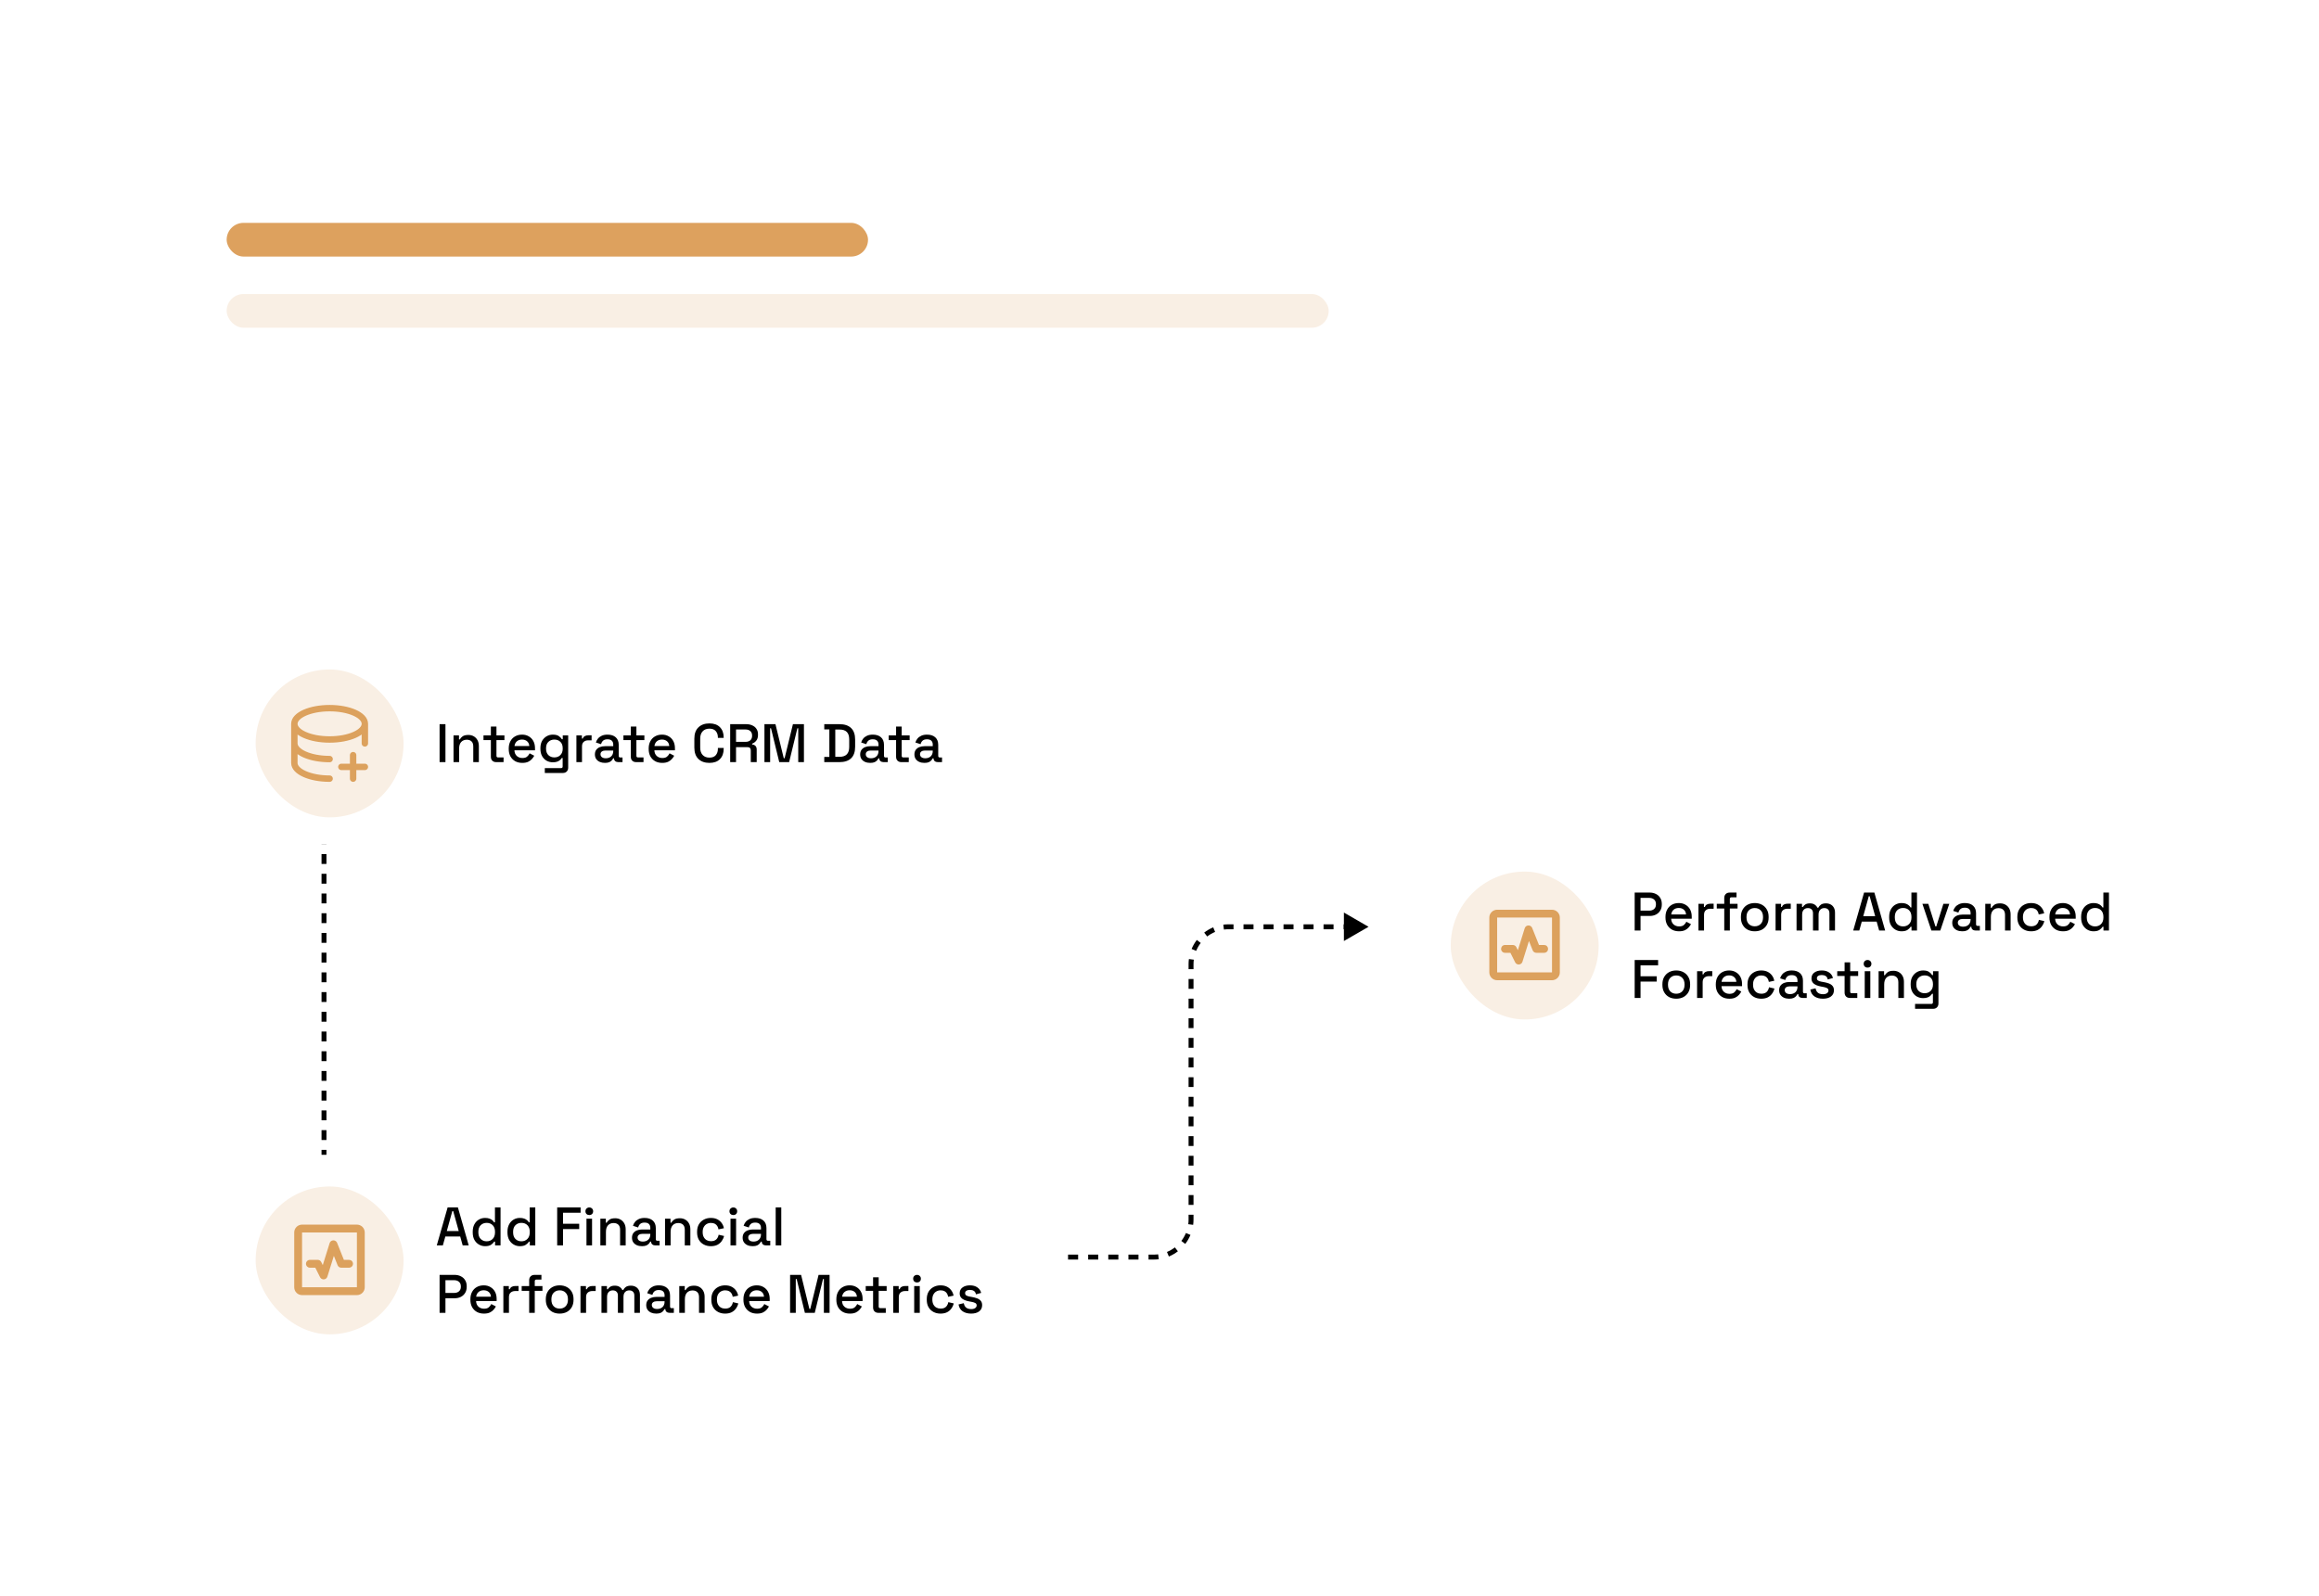 <svg width="619" height="426" viewBox="0 0 619 426" fill="none" xmlns="http://www.w3.org/2000/svg">
<g filter="url(#filter0_d_67_73)">
<rect x="15" y="10.5" width="480" height="395" rx="20" fill="white"/>
<rect x="60.5" y="54.5" width="171.197" height="9" rx="4.5" fill="#DDA15E"/>
<rect x="60.5" y="73.5" width="294.16" height="9" rx="4.5" fill="#F9EFE4"/>
</g>
<path d="M365.302 247.446L358.721 243.646V251.245L365.302 247.446ZM281.065 336.289H282.408V334.973H281.065V336.289ZM285.093 336.289H287.779V334.973H285.093V336.289ZM290.464 336.289H293.149V334.973H290.464V336.289ZM295.835 336.289H298.52V334.973H295.835V336.289ZM301.206 336.289H303.891V334.973H301.206V336.289ZM306.576 336.289H307.919V334.973H306.576V336.289ZM307.919 336.289C308.39 336.289 308.854 336.258 309.31 336.199L309.14 334.894C308.741 334.946 308.333 334.973 307.919 334.973V336.289ZM311.999 335.48C312.866 335.121 313.675 334.65 314.408 334.087L313.606 333.043C312.963 333.537 312.254 333.949 311.495 334.264L311.999 335.48ZM316.375 332.12C316.938 331.387 317.409 330.578 317.768 329.711L316.552 329.207C316.237 329.966 315.825 330.675 315.331 331.318L316.375 332.12ZM318.487 327.022C318.546 326.566 318.577 326.102 318.577 325.631H317.261C317.261 326.045 317.234 326.453 317.182 326.852L318.487 327.022ZM318.577 325.631V324.32H317.261V325.631H318.577ZM318.577 321.697V319.075H317.261V321.697H318.577ZM318.577 316.452V313.83H317.261V316.452H318.577ZM318.577 311.207V308.585H317.261V311.207H318.577ZM318.577 305.962V303.34H317.261V305.962H318.577ZM318.577 300.717V298.095H317.261V300.717H318.577ZM318.577 295.472V292.85H317.261V295.472H318.577ZM318.577 290.227V287.605H317.261V290.227H318.577ZM318.577 284.982V282.36H317.261V284.982H318.577ZM318.577 279.737V277.115H317.261V279.737H318.577ZM318.577 274.492V271.87H317.261V274.492H318.577ZM318.577 269.247V266.625H317.261V269.247H318.577ZM318.577 264.002V261.38H317.261V264.002H318.577ZM318.577 258.757V257.446H317.261V258.757H318.577ZM318.577 257.446C318.577 257.032 318.604 256.624 318.656 256.225L317.351 256.055C317.291 256.51 317.261 256.975 317.261 257.446H318.577ZM319.286 253.87C319.6 253.111 320.013 252.402 320.507 251.759L319.463 250.957C318.9 251.69 318.429 252.499 318.07 253.366L319.286 253.87ZM322.232 250.034C322.875 249.539 323.584 249.127 324.343 248.813L323.839 247.597C322.972 247.956 322.163 248.427 321.43 248.99L322.232 250.034ZM326.698 248.183C327.097 248.131 327.505 248.104 327.919 248.104V246.788C327.448 246.788 326.983 246.818 326.528 246.878L326.698 248.183ZM327.919 248.104H329.254V246.788H327.919V248.104ZM331.924 248.104H334.594V246.788H331.924V248.104ZM337.265 248.104H339.935V246.788H337.265V248.104ZM342.605 248.104H345.275V246.788H342.605V248.104ZM347.946 248.104H350.616V246.788H347.946V248.104ZM353.286 248.104H355.956V246.788H353.286V248.104ZM358.626 248.104H361.297V246.788H358.626V248.104Z" fill="black"/>
<path d="M85.824 213.554L85.824 214.87L87.14 214.87L87.14 213.554L85.824 213.554ZM85.824 217.503L85.824 220.135L87.14 220.135L87.14 217.503L85.824 217.503ZM85.824 222.768L85.824 225.4L87.14 225.4L87.14 222.768L85.824 222.768ZM85.824 228.032L85.824 230.665L87.14 230.665L87.14 228.032L85.824 228.032ZM85.824 233.297L85.824 235.93L87.14 235.93L87.14 233.297L85.824 233.297ZM85.824 238.562L85.824 241.194L87.14 241.194L87.14 238.562L85.824 238.562ZM85.824 243.827L85.824 246.459L87.14 246.459L87.14 243.827L85.824 243.827ZM85.824 249.091L85.824 251.724L87.14 251.724L87.14 249.091L85.824 249.091ZM85.824 254.356L85.824 256.989L87.14 256.989L87.14 254.356L85.824 254.356ZM85.824 259.621L85.824 262.253L87.14 262.253L87.14 259.621L85.824 259.621ZM85.824 264.886L85.824 267.518L87.14 267.518L87.14 264.886L85.824 264.886ZM85.824 270.151L85.824 272.783L87.14 272.783L87.14 270.151L85.824 270.151ZM85.824 275.415L85.824 278.048L87.14 278.048L87.14 275.415L85.824 275.415ZM85.824 280.68L85.824 283.313L87.14 283.313L87.14 280.68L85.824 280.68ZM85.824 285.945L85.824 288.577L87.14 288.577L87.14 285.945L85.824 285.945ZM85.824 291.21L85.824 293.842L87.14 293.842L87.14 291.21L85.824 291.21ZM85.824 296.475L85.824 299.107L87.14 299.107L87.14 296.475L85.824 296.475ZM85.824 301.739L85.824 304.372L87.14 304.372L87.14 301.739L85.824 301.739ZM85.824 307.004L85.824 308.32L87.14 308.32L87.14 307.004L85.824 307.004Z" fill="black"/>
<g filter="url(#filter1_d_67_73)">
<rect width="223.753" height="53.964" transform="translate(61 166.5)" fill="white"/>
<rect x="68.239" y="173.739" width="39.486" height="39.486" rx="19.743" fill="#F9EFE4"/>
<g clip-path="url(#clip0_67_73)">
<path d="M97.393 188.253C97.393 190.564 93.179 192.436 87.982 192.436C82.785 192.436 78.571 190.564 78.571 188.253M97.393 188.253C97.393 185.943 93.179 184.071 87.982 184.071C82.785 184.071 78.571 185.943 78.571 188.253M97.393 188.253V193.482M78.571 188.253V193.482M78.571 193.482C78.571 195.792 82.785 197.664 87.982 197.664M78.571 193.482V198.71C78.571 201.021 82.785 202.892 87.982 202.892M94.256 196.619V199.755M94.256 199.755V202.892M94.256 199.755H97.393M94.256 199.755H91.119" stroke="#DCA15D" stroke-width="1.711" stroke-linecap="round" stroke-linejoin="round"/>
</g>
<path d="M117.337 198.482V188.347H118.901V198.482H117.337ZM121.057 198.482V191.344H122.519V192.416H122.751C122.886 192.126 123.127 191.856 123.474 191.605C123.822 191.354 124.338 191.228 125.024 191.228C125.564 191.228 126.042 191.349 126.457 191.59C126.882 191.832 127.215 192.174 127.456 192.618C127.697 193.053 127.818 193.579 127.818 194.196V198.482H126.327V194.312C126.327 193.694 126.172 193.241 125.863 192.951C125.555 192.652 125.13 192.502 124.589 192.502C123.972 192.502 123.474 192.705 123.098 193.111C122.731 193.516 122.548 194.105 122.548 194.877V198.482H121.057ZM132.445 198.482C132.01 198.482 131.663 198.352 131.402 198.091C131.151 197.83 131.026 197.483 131.026 197.049V192.604H129.057V191.344H131.026V188.984H132.517V191.344H134.645V192.604H132.517V196.788C132.517 197.078 132.652 197.222 132.922 197.222H134.414V198.482H132.445ZM139.415 198.685C138.691 198.685 138.059 198.535 137.518 198.236C136.978 197.927 136.553 197.497 136.244 196.947C135.945 196.387 135.795 195.741 135.795 195.007V194.833C135.795 194.09 135.945 193.444 136.244 192.893C136.543 192.334 136.958 191.904 137.489 191.605C138.03 191.296 138.652 191.142 139.357 191.142C140.042 191.142 140.641 191.296 141.152 191.605C141.673 191.904 142.079 192.324 142.368 192.864C142.658 193.405 142.803 194.037 142.803 194.761V195.326H137.315C137.335 195.953 137.542 196.455 137.938 196.831C138.343 197.198 138.845 197.382 139.444 197.382C140.004 197.382 140.423 197.256 140.703 197.005C140.993 196.754 141.215 196.465 141.369 196.136L142.6 196.774C142.465 197.044 142.267 197.329 142.006 197.628C141.755 197.927 141.422 198.178 141.007 198.381C140.592 198.583 140.062 198.685 139.415 198.685ZM137.33 194.182H141.283C141.244 193.641 141.051 193.222 140.703 192.922C140.356 192.613 139.902 192.459 139.342 192.459C138.783 192.459 138.324 192.613 137.967 192.922C137.62 193.222 137.407 193.641 137.33 194.182ZM144.25 194.949V194.732C144.25 193.979 144.4 193.337 144.699 192.806C145.008 192.276 145.413 191.865 145.915 191.576C146.417 191.286 146.967 191.142 147.566 191.142C148.261 191.142 148.792 191.272 149.158 191.532C149.535 191.793 149.81 192.073 149.984 192.372H150.215V191.344H151.663V199.944C151.663 200.379 151.533 200.726 151.272 200.987C151.021 201.247 150.674 201.378 150.23 201.378H145.423V200.075H149.766C150.046 200.075 150.186 199.93 150.186 199.64V197.367H149.955C149.849 197.541 149.699 197.719 149.506 197.903C149.313 198.086 149.057 198.236 148.739 198.352C148.43 198.467 148.039 198.525 147.566 198.525C146.967 198.525 146.412 198.385 145.901 198.106C145.399 197.816 144.998 197.406 144.699 196.875C144.4 196.334 144.25 195.692 144.25 194.949ZM147.971 197.222C148.618 197.222 149.149 197.02 149.564 196.614C149.988 196.199 150.201 195.63 150.201 194.906V194.776C150.201 194.032 149.993 193.463 149.578 193.067C149.163 192.662 148.628 192.459 147.971 192.459C147.334 192.459 146.803 192.662 146.379 193.067C145.964 193.463 145.756 194.032 145.756 194.776V194.906C145.756 195.63 145.964 196.199 146.379 196.614C146.803 197.02 147.334 197.222 147.971 197.222ZM153.859 198.482V191.344H155.321V192.184H155.553C155.668 191.885 155.852 191.668 156.103 191.532C156.363 191.388 156.682 191.315 157.058 191.315H157.913V192.662H157C156.518 192.662 156.122 192.797 155.813 193.067C155.504 193.328 155.35 193.733 155.35 194.283V198.482H153.859ZM161.475 198.685C160.963 198.685 160.505 198.598 160.099 198.424C159.704 198.25 159.385 197.995 159.144 197.657C158.912 197.319 158.796 196.909 158.796 196.426C158.796 195.934 158.912 195.528 159.144 195.21C159.385 194.882 159.709 194.636 160.114 194.471C160.529 194.307 160.997 194.225 161.518 194.225H163.69V193.762C163.69 193.347 163.565 193.014 163.314 192.763C163.063 192.512 162.677 192.387 162.155 192.387C161.644 192.387 161.253 192.507 160.983 192.749C160.712 192.99 160.534 193.304 160.447 193.69L159.057 193.241C159.173 192.855 159.356 192.507 159.607 192.198C159.868 191.88 160.21 191.624 160.635 191.431C161.06 191.238 161.571 191.142 162.17 191.142C163.096 191.142 163.825 191.378 164.356 191.851C164.887 192.324 165.152 192.995 165.152 193.863V196.802C165.152 197.092 165.287 197.237 165.558 197.237H166.166V198.482H165.051C164.713 198.482 164.438 198.395 164.226 198.221C164.013 198.048 163.907 197.811 163.907 197.512V197.468H163.69C163.613 197.613 163.497 197.782 163.343 197.975C163.188 198.168 162.961 198.337 162.662 198.482C162.363 198.617 161.967 198.685 161.475 198.685ZM161.692 197.454C162.29 197.454 162.773 197.285 163.14 196.947C163.507 196.6 163.69 196.127 163.69 195.528V195.384H161.605C161.209 195.384 160.891 195.47 160.65 195.644C160.408 195.808 160.288 196.054 160.288 196.383C160.288 196.711 160.413 196.971 160.664 197.164C160.915 197.357 161.258 197.454 161.692 197.454ZM169.799 198.482C169.365 198.482 169.018 198.352 168.757 198.091C168.506 197.83 168.381 197.483 168.381 197.049V192.604H166.411V191.344H168.381V188.984H169.872V191.344H172V192.604H169.872V196.788C169.872 197.078 170.007 197.222 170.277 197.222H171.768V198.482H169.799ZM176.77 198.685C176.046 198.685 175.413 198.535 174.873 198.236C174.332 197.927 173.908 197.497 173.599 196.947C173.3 196.387 173.15 195.741 173.15 195.007V194.833C173.15 194.09 173.3 193.444 173.599 192.893C173.898 192.334 174.313 191.904 174.844 191.605C175.384 191.296 176.007 191.142 176.712 191.142C177.397 191.142 177.995 191.296 178.507 191.605C179.028 191.904 179.434 192.324 179.723 192.864C180.013 193.405 180.157 194.037 180.157 194.761V195.326H174.67C174.69 195.953 174.897 196.455 175.293 196.831C175.698 197.198 176.2 197.382 176.799 197.382C177.358 197.382 177.778 197.256 178.058 197.005C178.348 196.754 178.57 196.465 178.724 196.136L179.955 196.774C179.82 197.044 179.622 197.329 179.361 197.628C179.11 197.927 178.777 198.178 178.362 198.381C177.947 198.583 177.416 198.685 176.77 198.685ZM174.685 194.182H178.637C178.599 193.641 178.406 193.222 178.058 192.922C177.711 192.613 177.257 192.459 176.697 192.459C176.137 192.459 175.679 192.613 175.322 192.922C174.974 193.222 174.762 193.641 174.685 194.182ZM189.364 198.685C188.128 198.685 187.148 198.337 186.425 197.642C185.701 196.938 185.339 195.924 185.339 194.602V192.227C185.339 190.905 185.701 189.896 186.425 189.201C187.148 188.497 188.128 188.145 189.364 188.145C190.58 188.145 191.516 188.482 192.172 189.158C192.838 189.834 193.171 190.755 193.171 191.923V192.01H191.622V191.88C191.622 191.195 191.434 190.635 191.058 190.2C190.691 189.766 190.126 189.549 189.364 189.549C188.591 189.549 187.988 189.785 187.554 190.258C187.12 190.722 186.902 191.368 186.902 192.198V194.631C186.902 195.451 187.12 196.098 187.554 196.571C187.988 197.044 188.591 197.28 189.364 197.28C190.126 197.28 190.691 197.063 191.058 196.629C191.434 196.185 191.622 195.625 191.622 194.949V194.703H193.171V194.906C193.171 196.074 192.838 196.996 192.172 197.671C191.516 198.347 190.58 198.685 189.364 198.685ZM194.903 198.482V188.347H199.159C199.787 188.347 200.337 188.458 200.81 188.68C201.292 188.893 201.664 189.201 201.925 189.607C202.195 190.012 202.33 190.495 202.33 191.055V191.214C202.33 191.851 202.176 192.363 201.867 192.749C201.567 193.125 201.201 193.39 200.766 193.545V193.777C201.133 193.796 201.427 193.921 201.649 194.153C201.871 194.375 201.982 194.698 201.982 195.123V198.482H200.404V195.34C200.404 195.08 200.337 194.872 200.202 194.718C200.067 194.563 199.849 194.486 199.55 194.486H196.466V198.482H194.903ZM196.466 193.067H198.986C199.545 193.067 199.98 192.927 200.289 192.647C200.597 192.358 200.752 191.967 200.752 191.475V191.359C200.752 190.866 200.597 190.48 200.289 190.2C199.989 189.911 199.555 189.766 198.986 189.766H196.466V193.067ZM204.05 198.482V188.347H206.99L209.205 197.44H209.436L211.652 188.347H214.591V198.482H213.07V189.448H212.839L210.638 198.482H208.003L205.802 189.448H205.571V198.482H204.05ZM220.019 198.482V197.092H221.379V189.737H220.019V188.347H224.072C225.424 188.347 226.456 188.69 227.171 189.375C227.895 190.06 228.257 191.093 228.257 192.474V194.37C228.257 195.75 227.895 196.783 227.171 197.468C226.456 198.144 225.424 198.482 224.072 198.482H220.019ZM222.958 197.063H224.087C224.965 197.063 225.617 196.841 226.041 196.397C226.466 195.953 226.678 195.292 226.678 194.414V192.416C226.678 191.528 226.466 190.866 226.041 190.432C225.617 189.998 224.965 189.781 224.087 189.781H222.958V197.063ZM232.282 198.685C231.771 198.685 231.312 198.598 230.907 198.424C230.511 198.25 230.192 197.995 229.951 197.657C229.719 197.319 229.604 196.909 229.604 196.426C229.604 195.934 229.719 195.528 229.951 195.21C230.192 194.882 230.516 194.636 230.921 194.471C231.336 194.307 231.804 194.225 232.326 194.225H234.497V193.762C234.497 193.347 234.372 193.014 234.121 192.763C233.87 192.512 233.484 192.387 232.963 192.387C232.451 192.387 232.06 192.507 231.79 192.749C231.52 192.99 231.341 193.304 231.254 193.69L229.864 193.241C229.98 192.855 230.163 192.507 230.414 192.198C230.675 191.88 231.018 191.624 231.442 191.431C231.867 191.238 232.379 191.142 232.977 191.142C233.904 191.142 234.632 191.378 235.163 191.851C235.694 192.324 235.96 192.995 235.96 193.863V196.802C235.96 197.092 236.095 197.237 236.365 197.237H236.973V198.482H235.858C235.52 198.482 235.245 198.395 235.033 198.221C234.821 198.048 234.714 197.811 234.714 197.512V197.468H234.497C234.42 197.613 234.304 197.782 234.15 197.975C233.995 198.168 233.769 198.337 233.469 198.482C233.17 198.617 232.774 198.685 232.282 198.685ZM232.499 197.454C233.098 197.454 233.58 197.285 233.947 196.947C234.314 196.6 234.497 196.127 234.497 195.528V195.384H232.412C232.017 195.384 231.698 195.47 231.457 195.644C231.216 195.808 231.095 196.054 231.095 196.383C231.095 196.711 231.22 196.971 231.471 197.164C231.722 197.357 232.065 197.454 232.499 197.454ZM240.607 198.482C240.172 198.482 239.825 198.352 239.564 198.091C239.313 197.83 239.188 197.483 239.188 197.049V192.604H237.219V191.344H239.188V188.984H240.679V191.344H242.807V192.604H240.679V196.788C240.679 197.078 240.814 197.222 241.084 197.222H242.576V198.482H240.607ZM246.76 198.685C246.249 198.685 245.79 198.598 245.385 198.424C244.989 198.25 244.671 197.995 244.429 197.657C244.198 197.319 244.082 196.909 244.082 196.426C244.082 195.934 244.198 195.528 244.429 195.21C244.671 194.882 244.994 194.636 245.399 194.471C245.814 194.307 246.282 194.225 246.804 194.225H248.975V193.762C248.975 193.347 248.85 193.014 248.599 192.763C248.348 192.512 247.962 192.387 247.441 192.387C246.929 192.387 246.538 192.507 246.268 192.749C245.998 192.99 245.819 193.304 245.732 193.69L244.342 193.241C244.458 192.855 244.642 192.507 244.893 192.198C245.153 191.88 245.496 191.624 245.921 191.431C246.345 191.238 246.857 191.142 247.455 191.142C248.382 191.142 249.111 191.378 249.641 191.851C250.172 192.324 250.438 192.995 250.438 193.863V196.802C250.438 197.092 250.573 197.237 250.843 197.237H251.451V198.482H250.336C249.999 198.482 249.723 198.395 249.511 198.221C249.299 198.048 249.193 197.811 249.193 197.512V197.468H248.975C248.898 197.613 248.782 197.782 248.628 197.975C248.473 198.168 248.247 198.337 247.947 198.482C247.648 198.617 247.252 198.685 246.76 198.685ZM246.977 197.454C247.576 197.454 248.058 197.285 248.425 196.947C248.792 196.6 248.975 196.127 248.975 195.528V195.384H246.891C246.495 195.384 246.176 195.47 245.935 195.644C245.694 195.808 245.573 196.054 245.573 196.383C245.573 196.711 245.699 196.971 245.949 197.164C246.2 197.357 246.543 197.454 246.977 197.454Z" fill="black"/>
</g>
<g filter="url(#filter2_d_67_73)">
<rect width="223.753" height="53.964" transform="translate(61 304.536)" fill="white"/>
<rect x="68.239" y="311.775" width="39.486" height="39.486" rx="19.743" fill="#F9EFE4"/>
<g clip-path="url(#clip1_67_73)">
<path d="M95.269 321.963C95.823 321.963 96.355 322.183 96.747 322.575C97.139 322.968 97.36 323.5 97.36 324.054V338.693C97.36 339.248 97.139 339.78 96.747 340.172C96.355 340.564 95.823 340.784 95.269 340.784H80.629C80.075 340.784 79.543 340.564 79.151 340.172C78.758 339.78 78.538 339.248 78.538 338.693V324.054C78.538 323.5 78.758 322.968 79.151 322.575C79.543 322.183 80.075 321.963 80.629 321.963H95.269ZM95.269 324.054H80.629V338.693H95.269V324.054ZM87.988 326.908C88.271 326 89.493 325.914 89.922 326.715L89.977 326.83L91.794 331.374H93.177C93.444 331.374 93.7 331.476 93.894 331.659C94.088 331.842 94.204 332.092 94.22 332.358C94.236 332.624 94.149 332.886 93.978 333.09C93.807 333.295 93.564 333.426 93.3 333.458L93.177 333.465H91.093C90.904 333.465 90.718 333.414 90.555 333.318C90.392 333.222 90.258 333.083 90.167 332.917L90.112 332.802L89.116 330.309L87.386 335.844C87.116 336.71 85.97 336.84 85.497 336.11L85.434 336.001L84.165 333.465H82.721C82.454 333.465 82.198 333.363 82.004 333.18C81.81 332.997 81.694 332.747 81.678 332.481C81.662 332.215 81.749 331.953 81.92 331.748C82.091 331.544 82.334 331.412 82.599 331.381L82.721 331.374H84.806C85.161 331.374 85.49 331.551 85.684 331.843L85.75 331.958L86.156 332.77L87.988 326.908Z" fill="#DCA15D"/>
</g>
<path d="M116.584 327.518L119.48 317.383H122.231L125.112 327.518H123.505L122.839 325.129H118.872L118.206 327.518H116.584ZM119.263 323.681H122.448L120.971 318.353H120.739L119.263 323.681ZM129.482 327.721C128.893 327.721 128.348 327.576 127.846 327.286C127.344 326.997 126.939 326.582 126.63 326.041C126.33 325.491 126.181 324.83 126.181 324.058V323.841C126.181 323.078 126.33 322.422 126.63 321.872C126.929 321.321 127.329 320.902 127.831 320.612C128.333 320.322 128.883 320.178 129.482 320.178C129.945 320.178 130.331 320.236 130.64 320.351C130.959 320.467 131.219 320.617 131.422 320.8C131.625 320.974 131.779 321.157 131.885 321.35H132.117V317.383H133.608V327.518H132.146V326.505H131.914C131.731 326.813 131.451 327.093 131.075 327.344C130.708 327.595 130.177 327.721 129.482 327.721ZM129.902 326.418C130.548 326.418 131.079 326.21 131.494 325.795C131.919 325.38 132.131 324.787 132.131 324.014V323.884C132.131 323.122 131.924 322.533 131.509 322.118C131.094 321.703 130.558 321.495 129.902 321.495C129.265 321.495 128.734 321.703 128.309 322.118C127.894 322.533 127.687 323.122 127.687 323.884V324.014C127.687 324.787 127.894 325.38 128.309 325.795C128.734 326.21 129.265 326.418 129.902 326.418ZM138.757 327.721C138.168 327.721 137.623 327.576 137.121 327.286C136.619 326.997 136.214 326.582 135.905 326.041C135.606 325.491 135.456 324.83 135.456 324.058V323.841C135.456 323.078 135.606 322.422 135.905 321.872C136.204 321.321 136.605 320.902 137.106 320.612C137.608 320.322 138.159 320.178 138.757 320.178C139.22 320.178 139.606 320.236 139.915 320.351C140.234 320.467 140.494 320.617 140.697 320.8C140.9 320.974 141.054 321.157 141.16 321.35H141.392V317.383H142.883V327.518H141.421V326.505H141.189C141.006 326.813 140.726 327.093 140.35 327.344C139.983 327.595 139.452 327.721 138.757 327.721ZM139.177 326.418C139.824 326.418 140.354 326.21 140.769 325.795C141.194 325.38 141.406 324.787 141.406 324.014V323.884C141.406 323.122 141.199 322.533 140.784 322.118C140.369 321.703 139.833 321.495 139.177 321.495C138.54 321.495 138.009 321.703 137.584 322.118C137.169 322.533 136.962 323.122 136.962 323.884V324.014C136.962 324.787 137.169 325.38 137.584 325.795C138.009 326.21 138.54 326.418 139.177 326.418ZM148.725 327.518V317.383H154.98V318.802H150.289V321.727H154.603V323.146H150.289V327.518H148.725ZM156.545 327.518V320.38H158.036V327.518H156.545ZM157.298 319.41C157.008 319.41 156.762 319.319 156.56 319.135C156.367 318.942 156.27 318.696 156.27 318.397C156.27 318.098 156.367 317.856 156.56 317.673C156.762 317.48 157.008 317.383 157.298 317.383C157.597 317.383 157.843 317.48 158.036 317.673C158.229 317.856 158.326 318.098 158.326 318.397C158.326 318.696 158.229 318.942 158.036 319.135C157.843 319.319 157.597 319.41 157.298 319.41ZM160.249 327.518V320.38H161.712V321.452H161.943C162.079 321.162 162.32 320.892 162.667 320.641C163.015 320.39 163.531 320.265 164.216 320.265C164.757 320.265 165.235 320.385 165.65 320.626C166.074 320.868 166.407 321.21 166.649 321.654C166.89 322.089 167.011 322.615 167.011 323.233V327.518H165.519V323.348C165.519 322.731 165.365 322.277 165.056 321.987C164.747 321.688 164.323 321.539 163.782 321.539C163.164 321.539 162.667 321.741 162.291 322.147C161.924 322.552 161.741 323.141 161.741 323.913V327.518H160.249ZM171.372 327.721C170.86 327.721 170.402 327.634 169.997 327.46C169.601 327.286 169.282 327.031 169.041 326.693C168.809 326.355 168.694 325.945 168.694 325.462C168.694 324.97 168.809 324.565 169.041 324.246C169.282 323.918 169.606 323.672 170.011 323.508C170.426 323.344 170.894 323.261 171.415 323.261H173.587V322.798C173.587 322.383 173.462 322.05 173.211 321.799C172.96 321.548 172.574 321.423 172.053 321.423C171.541 321.423 171.15 321.543 170.88 321.785C170.61 322.026 170.431 322.34 170.344 322.726L168.954 322.277C169.07 321.891 169.253 321.543 169.504 321.235C169.765 320.916 170.108 320.66 170.532 320.467C170.957 320.274 171.469 320.178 172.067 320.178C172.994 320.178 173.722 320.414 174.253 320.887C174.784 321.36 175.05 322.031 175.05 322.9V325.839C175.05 326.128 175.185 326.273 175.455 326.273H176.063V327.518H174.948C174.61 327.518 174.335 327.431 174.123 327.257C173.911 327.084 173.804 326.847 173.804 326.548V326.505H173.587C173.51 326.649 173.394 326.818 173.24 327.011C173.085 327.204 172.858 327.373 172.559 327.518C172.26 327.653 171.864 327.721 171.372 327.721ZM171.589 326.49C172.188 326.49 172.67 326.321 173.037 325.983C173.404 325.636 173.587 325.163 173.587 324.565V324.42H171.502C171.107 324.42 170.788 324.507 170.547 324.68C170.305 324.844 170.185 325.091 170.185 325.419C170.185 325.747 170.31 326.008 170.561 326.201C170.812 326.394 171.155 326.49 171.589 326.49ZM177.513 327.518V320.38H178.975V321.452H179.207C179.342 321.162 179.583 320.892 179.931 320.641C180.278 320.39 180.795 320.265 181.48 320.265C182.02 320.265 182.498 320.385 182.913 320.626C183.338 320.868 183.671 321.21 183.912 321.654C184.154 322.089 184.274 322.615 184.274 323.233V327.518H182.783V323.348C182.783 322.731 182.629 322.277 182.32 321.987C182.011 321.688 181.586 321.539 181.046 321.539C180.428 321.539 179.931 321.741 179.554 322.147C179.188 322.552 179.004 323.141 179.004 323.913V327.518H177.513ZM189.736 327.721C189.051 327.721 188.428 327.576 187.868 327.286C187.318 326.997 186.879 326.577 186.551 326.027C186.232 325.477 186.073 324.815 186.073 324.043V323.855C186.073 323.083 186.232 322.427 186.551 321.886C186.879 321.336 187.318 320.916 187.868 320.626C188.428 320.327 189.051 320.178 189.736 320.178C190.421 320.178 191.005 320.303 191.488 320.554C191.97 320.805 192.356 321.138 192.646 321.553C192.945 321.968 193.138 322.427 193.225 322.928L191.777 323.233C191.729 322.914 191.628 322.624 191.473 322.364C191.319 322.103 191.102 321.896 190.822 321.741C190.542 321.587 190.19 321.51 189.765 321.51C189.35 321.51 188.973 321.606 188.636 321.799C188.307 321.983 188.047 322.253 187.854 322.61C187.661 322.957 187.564 323.382 187.564 323.884V324.014C187.564 324.516 187.661 324.946 187.854 325.303C188.047 325.66 188.307 325.93 188.636 326.114C188.973 326.297 189.35 326.389 189.765 326.389C190.392 326.389 190.87 326.23 191.198 325.911C191.526 325.583 191.734 325.168 191.821 324.666L193.269 324.999C193.153 325.491 192.945 325.945 192.646 326.36C192.356 326.775 191.97 327.108 191.488 327.359C191.005 327.6 190.421 327.721 189.736 327.721ZM194.989 327.518V320.38H196.48V327.518H194.989ZM195.741 319.41C195.452 319.41 195.206 319.319 195.003 319.135C194.81 318.942 194.713 318.696 194.713 318.397C194.713 318.098 194.81 317.856 195.003 317.673C195.206 317.48 195.452 317.383 195.741 317.383C196.041 317.383 196.287 317.48 196.48 317.673C196.673 317.856 196.769 318.098 196.769 318.397C196.769 318.696 196.673 318.942 196.48 319.135C196.287 319.319 196.041 319.41 195.741 319.41ZM200.908 327.721C200.396 327.721 199.938 327.634 199.533 327.46C199.137 327.286 198.818 327.031 198.577 326.693C198.345 326.355 198.23 325.945 198.23 325.462C198.23 324.97 198.345 324.565 198.577 324.246C198.818 323.918 199.142 323.672 199.547 323.508C199.962 323.344 200.43 323.261 200.951 323.261H203.123V322.798C203.123 322.383 202.998 322.05 202.747 321.799C202.496 321.548 202.11 321.423 201.589 321.423C201.077 321.423 200.686 321.543 200.416 321.785C200.146 322.026 199.967 322.34 199.88 322.726L198.49 322.277C198.606 321.891 198.789 321.543 199.04 321.235C199.301 320.916 199.644 320.66 200.068 320.467C200.493 320.274 201.005 320.178 201.603 320.178C202.53 320.178 203.258 320.414 203.789 320.887C204.32 321.36 204.585 322.031 204.585 322.9V325.839C204.585 326.128 204.721 326.273 204.991 326.273H205.599V327.518H204.484C204.146 327.518 203.871 327.431 203.659 327.257C203.447 327.084 203.34 326.847 203.34 326.548V326.505H203.123C203.046 326.649 202.93 326.818 202.776 327.011C202.621 327.204 202.394 327.373 202.095 327.518C201.796 327.653 201.4 327.721 200.908 327.721ZM201.125 326.49C201.724 326.49 202.206 326.321 202.573 325.983C202.94 325.636 203.123 325.163 203.123 324.565V324.42H201.038C200.643 324.42 200.324 324.507 200.083 324.68C199.841 324.844 199.721 325.091 199.721 325.419C199.721 325.747 199.846 326.008 200.097 326.201C200.348 326.394 200.691 326.49 201.125 326.49ZM207.049 327.518V317.383H208.54V327.518H207.049ZM117.337 345.518V335.383H121.362C121.98 335.383 122.53 335.509 123.013 335.76C123.505 336.001 123.886 336.349 124.156 336.802C124.436 337.246 124.576 337.782 124.576 338.409V338.598C124.576 339.225 124.431 339.765 124.142 340.219C123.862 340.673 123.481 341.02 122.998 341.261C122.515 341.503 121.97 341.623 121.362 341.623H118.901V345.518H117.337ZM118.901 340.205H121.203C121.753 340.205 122.192 340.06 122.52 339.77C122.848 339.481 123.013 339.085 123.013 338.583V338.438C123.013 337.927 122.848 337.526 122.52 337.237C122.192 336.947 121.753 336.802 121.203 336.802H118.901V340.205ZM129.178 345.721C128.454 345.721 127.822 345.571 127.282 345.272C126.741 344.963 126.316 344.534 126.008 343.983C125.708 343.424 125.559 342.777 125.559 342.043V341.87C125.559 341.126 125.708 340.48 126.008 339.93C126.307 339.37 126.722 338.94 127.253 338.641C127.793 338.332 128.416 338.178 129.12 338.178C129.806 338.178 130.404 338.332 130.916 338.641C131.437 338.94 131.842 339.36 132.132 339.901C132.421 340.441 132.566 341.073 132.566 341.797V342.362H127.079C127.098 342.989 127.306 343.491 127.702 343.868C128.107 344.234 128.609 344.418 129.207 344.418C129.767 344.418 130.187 344.292 130.467 344.041C130.756 343.79 130.978 343.501 131.133 343.173L132.364 343.81C132.228 344.08 132.031 344.365 131.77 344.664C131.519 344.963 131.186 345.214 130.771 345.417C130.356 345.619 129.825 345.721 129.178 345.721ZM127.093 341.218H131.046C131.007 340.678 130.814 340.258 130.467 339.958C130.119 339.65 129.666 339.495 129.106 339.495C128.546 339.495 128.088 339.65 127.731 339.958C127.383 340.258 127.171 340.678 127.093 341.218ZM134.361 345.518V338.38H135.824V339.22H136.055C136.171 338.921 136.354 338.704 136.605 338.569C136.866 338.424 137.185 338.351 137.561 338.351H138.415V339.698H137.503C137.02 339.698 136.625 339.833 136.316 340.103C136.007 340.364 135.853 340.769 135.853 341.319V345.518H134.361ZM141.249 345.518V339.64H139.251V338.38H141.249V336.817C141.249 336.382 141.379 336.035 141.64 335.774C141.9 335.514 142.248 335.383 142.682 335.383H144.521V336.643H143.16C142.88 336.643 142.74 336.788 142.74 337.077V338.38H144.796V339.64H142.74V345.518H141.249ZM149.384 345.721C148.67 345.721 148.033 345.576 147.473 345.286C146.923 344.987 146.489 344.563 146.17 344.012C145.852 343.462 145.692 342.811 145.692 342.058V341.841C145.692 341.088 145.852 340.441 146.17 339.901C146.489 339.35 146.923 338.926 147.473 338.626C148.033 338.327 148.67 338.178 149.384 338.178C150.099 338.178 150.736 338.327 151.296 338.626C151.855 338.926 152.294 339.35 152.613 339.901C152.932 340.441 153.091 341.088 153.091 341.841V342.058C153.091 342.811 152.932 343.462 152.613 344.012C152.294 344.563 151.855 344.987 151.296 345.286C150.736 345.576 150.099 345.721 149.384 345.721ZM149.384 344.389C150.041 344.389 150.572 344.181 150.977 343.766C151.392 343.342 151.6 342.758 151.6 342.014V341.884C151.6 341.141 151.397 340.562 150.991 340.147C150.586 339.722 150.05 339.51 149.384 339.51C148.738 339.51 148.207 339.722 147.792 340.147C147.386 340.562 147.184 341.141 147.184 341.884V342.014C147.184 342.758 147.386 343.342 147.792 343.766C148.207 344.181 148.738 344.389 149.384 344.389ZM154.947 345.518V338.38H156.41V339.22H156.641C156.757 338.921 156.941 338.704 157.192 338.569C157.452 338.424 157.771 338.351 158.147 338.351H159.001V339.698H158.089C157.607 339.698 157.211 339.833 156.902 340.103C156.593 340.364 156.439 340.769 156.439 341.319V345.518H154.947ZM160.546 345.518V338.38H162.009V339.22H162.24C162.375 338.969 162.593 338.747 162.892 338.554C163.191 338.361 163.596 338.265 164.108 338.265C164.639 338.265 165.064 338.376 165.382 338.598C165.71 338.81 165.956 339.085 166.12 339.423H166.352C166.516 339.095 166.753 338.82 167.062 338.598C167.38 338.376 167.829 338.265 168.408 338.265C168.871 338.265 169.282 338.361 169.639 338.554C169.996 338.737 170.281 339.017 170.493 339.394C170.705 339.761 170.811 340.219 170.811 340.769V345.518H169.32V340.885C169.32 340.451 169.199 340.118 168.958 339.886C168.727 339.645 168.394 339.524 167.959 339.524C167.496 339.524 167.124 339.674 166.844 339.973C166.564 340.272 166.424 340.702 166.424 341.261V345.518H164.933V340.885C164.933 340.451 164.813 340.118 164.571 339.886C164.34 339.645 164.007 339.524 163.572 339.524C163.109 339.524 162.737 339.674 162.457 339.973C162.178 340.272 162.038 340.702 162.038 341.261V345.518H160.546ZM175.175 345.721C174.664 345.721 174.205 345.634 173.8 345.46C173.404 345.286 173.086 345.031 172.844 344.693C172.613 344.355 172.497 343.945 172.497 343.462C172.497 342.97 172.613 342.565 172.844 342.246C173.086 341.918 173.409 341.672 173.814 341.508C174.229 341.344 174.698 341.261 175.219 341.261H177.391V340.798C177.391 340.383 177.265 340.05 177.014 339.799C176.763 339.548 176.377 339.423 175.856 339.423C175.344 339.423 174.953 339.543 174.683 339.785C174.413 340.026 174.234 340.34 174.147 340.726L172.758 340.277C172.873 339.891 173.057 339.543 173.308 339.235C173.568 338.916 173.911 338.66 174.336 338.467C174.76 338.274 175.272 338.178 175.87 338.178C176.797 338.178 177.526 338.414 178.057 338.887C178.587 339.36 178.853 340.031 178.853 340.9V343.839C178.853 344.128 178.988 344.273 179.258 344.273H179.866V345.518H178.752C178.414 345.518 178.139 345.431 177.926 345.257C177.714 345.084 177.608 344.847 177.608 344.548V344.505H177.391C177.313 344.649 177.198 344.818 177.043 345.011C176.889 345.204 176.662 345.373 176.363 345.518C176.063 345.653 175.668 345.721 175.175 345.721ZM175.393 344.49C175.991 344.49 176.474 344.321 176.84 343.983C177.207 343.636 177.391 343.163 177.391 342.565V342.42H175.306C174.91 342.42 174.591 342.507 174.35 342.68C174.109 342.844 173.988 343.091 173.988 343.419C173.988 343.747 174.114 344.008 174.365 344.201C174.616 344.394 174.958 344.49 175.393 344.49ZM181.316 345.518V338.38H182.779V339.452H183.01C183.145 339.162 183.387 338.892 183.734 338.641C184.082 338.39 184.598 338.265 185.283 338.265C185.824 338.265 186.302 338.385 186.717 338.626C187.141 338.868 187.474 339.21 187.716 339.654C187.957 340.089 188.078 340.615 188.078 341.233V345.518H186.586V341.348C186.586 340.731 186.432 340.277 186.123 339.987C185.814 339.688 185.389 339.539 184.849 339.539C184.231 339.539 183.734 339.741 183.358 340.147C182.991 340.552 182.808 341.141 182.808 341.913V345.518H181.316ZM193.539 345.721C192.854 345.721 192.231 345.576 191.672 345.286C191.121 344.997 190.682 344.577 190.354 344.027C190.036 343.477 189.876 342.815 189.876 342.043V341.855C189.876 341.083 190.036 340.427 190.354 339.886C190.682 339.336 191.121 338.916 191.672 338.626C192.231 338.327 192.854 338.178 193.539 338.178C194.225 338.178 194.808 338.303 195.291 338.554C195.774 338.805 196.16 339.138 196.449 339.553C196.749 339.968 196.942 340.427 197.028 340.928L195.581 341.233C195.532 340.914 195.431 340.624 195.277 340.364C195.122 340.103 194.905 339.896 194.625 339.741C194.345 339.587 193.993 339.51 193.568 339.51C193.153 339.51 192.777 339.606 192.439 339.799C192.111 339.983 191.85 340.253 191.657 340.61C191.464 340.957 191.368 341.382 191.368 341.884V342.014C191.368 342.516 191.464 342.946 191.657 343.303C191.85 343.66 192.111 343.93 192.439 344.114C192.777 344.297 193.153 344.389 193.568 344.389C194.196 344.389 194.673 344.23 195.002 343.911C195.33 343.583 195.537 343.168 195.624 342.666L197.072 342.999C196.956 343.491 196.749 343.945 196.449 344.36C196.16 344.775 195.774 345.108 195.291 345.359C194.808 345.6 194.225 345.721 193.539 345.721ZM202.064 345.721C201.34 345.721 200.708 345.571 200.167 345.272C199.627 344.963 199.202 344.534 198.893 343.983C198.594 343.424 198.444 342.777 198.444 342.043V341.87C198.444 341.126 198.594 340.48 198.893 339.93C199.192 339.37 199.607 338.94 200.138 338.641C200.679 338.332 201.301 338.178 202.006 338.178C202.691 338.178 203.29 338.332 203.801 338.641C204.323 338.94 204.728 339.36 205.017 339.901C205.307 340.441 205.452 341.073 205.452 341.797V342.362H199.965C199.984 342.989 200.191 343.491 200.587 343.868C200.993 344.234 201.494 344.418 202.093 344.418C202.653 344.418 203.073 344.292 203.352 344.041C203.642 343.79 203.864 343.501 204.018 343.173L205.249 343.81C205.114 344.08 204.916 344.365 204.656 344.664C204.405 344.963 204.072 345.214 203.657 345.417C203.241 345.619 202.711 345.721 202.064 345.721ZM199.979 341.218H203.932C203.893 340.678 203.7 340.258 203.352 339.958C203.005 339.65 202.551 339.495 201.992 339.495C201.432 339.495 200.973 339.65 200.616 339.958C200.269 340.258 200.056 340.678 199.979 341.218ZM210.894 345.518V335.383H213.833L216.048 344.476H216.28L218.495 335.383H221.434V345.518H219.914V336.484H219.682L217.481 345.518H214.846L212.646 336.484H212.414V345.518H210.894ZM226.863 345.721C226.14 345.721 225.507 345.571 224.967 345.272C224.426 344.963 224.002 344.534 223.693 343.983C223.393 343.424 223.244 342.777 223.244 342.043V341.87C223.244 341.126 223.393 340.48 223.693 339.93C223.992 339.37 224.407 338.94 224.938 338.641C225.478 338.332 226.101 338.178 226.805 338.178C227.491 338.178 228.089 338.332 228.601 338.641C229.122 338.94 229.527 339.36 229.817 339.901C230.107 340.441 230.251 341.073 230.251 341.797V342.362H224.764C224.783 342.989 224.991 343.491 225.387 343.868C225.792 344.234 226.294 344.418 226.892 344.418C227.452 344.418 227.872 344.292 228.152 344.041C228.442 343.79 228.664 343.501 228.818 343.173L230.049 343.81C229.913 344.08 229.716 344.365 229.455 344.664C229.204 344.963 228.871 345.214 228.456 345.417C228.041 345.619 227.51 345.721 226.863 345.721ZM224.779 341.218H228.731C228.692 340.678 228.499 340.258 228.152 339.958C227.804 339.65 227.351 339.495 226.791 339.495C226.231 339.495 225.773 339.65 225.416 339.958C225.068 340.258 224.856 340.678 224.779 341.218ZM234.47 345.518C234.036 345.518 233.689 345.388 233.428 345.127C233.177 344.867 233.051 344.519 233.051 344.085V339.64H231.082V338.38H233.051V336.02H234.543V338.38H236.671V339.64H234.543V343.824C234.543 344.114 234.678 344.258 234.948 344.258H236.439V345.518H234.47ZM238.423 345.518V338.38H239.885V339.22H240.117C240.233 338.921 240.416 338.704 240.667 338.569C240.928 338.424 241.246 338.351 241.623 338.351H242.477V339.698H241.565C241.082 339.698 240.686 339.833 240.378 340.103C240.069 340.364 239.914 340.769 239.914 341.319V345.518H238.423ZM244.022 345.518V338.38H245.513V345.518H244.022ZM244.775 337.41C244.485 337.41 244.239 337.319 244.036 337.135C243.843 336.942 243.747 336.696 243.747 336.397C243.747 336.098 243.843 335.856 244.036 335.673C244.239 335.48 244.485 335.383 244.775 335.383C245.074 335.383 245.32 335.48 245.513 335.673C245.706 335.856 245.803 336.098 245.803 336.397C245.803 336.696 245.706 336.942 245.513 337.135C245.32 337.319 245.074 337.41 244.775 337.41ZM251.042 345.721C250.357 345.721 249.734 345.576 249.174 345.286C248.624 344.997 248.185 344.577 247.857 344.027C247.538 343.477 247.379 342.815 247.379 342.043V341.855C247.379 341.083 247.538 340.427 247.857 339.886C248.185 339.336 248.624 338.916 249.174 338.626C249.734 338.327 250.357 338.178 251.042 338.178C251.727 338.178 252.311 338.303 252.794 338.554C253.276 338.805 253.662 339.138 253.952 339.553C254.251 339.968 254.444 340.427 254.531 340.928L253.083 341.233C253.035 340.914 252.934 340.624 252.779 340.364C252.625 340.103 252.408 339.896 252.128 339.741C251.848 339.587 251.495 339.51 251.071 339.51C250.656 339.51 250.279 339.606 249.941 339.799C249.613 339.983 249.353 340.253 249.16 340.61C248.967 340.957 248.87 341.382 248.87 341.884V342.014C248.87 342.516 248.967 342.946 249.16 343.303C249.353 343.66 249.613 343.93 249.941 344.114C250.279 344.297 250.656 344.389 251.071 344.389C251.698 344.389 252.176 344.23 252.504 343.911C252.832 343.583 253.04 343.168 253.127 342.666L254.574 342.999C254.459 343.491 254.251 343.945 253.952 344.36C253.662 344.775 253.276 345.108 252.794 345.359C252.311 345.6 251.727 345.721 251.042 345.721ZM259.219 345.721C258.312 345.721 257.559 345.518 256.96 345.113C256.362 344.707 255.995 344.094 255.86 343.274L257.25 342.941C257.327 343.337 257.458 343.65 257.641 343.882C257.824 344.114 258.051 344.278 258.321 344.374C258.601 344.471 258.9 344.519 259.219 344.519C259.692 344.519 260.054 344.427 260.305 344.244C260.565 344.061 260.696 343.824 260.696 343.535C260.696 343.245 260.575 343.033 260.334 342.898C260.093 342.762 259.735 342.651 259.262 342.565L258.77 342.478C258.288 342.391 257.848 342.265 257.453 342.101C257.057 341.937 256.743 341.71 256.512 341.421C256.28 341.131 256.164 340.76 256.164 340.306C256.164 339.63 256.415 339.109 256.917 338.742C257.419 338.366 258.085 338.178 258.915 338.178C259.716 338.178 260.372 338.361 260.884 338.728C261.405 339.085 261.743 339.572 261.897 340.19L260.508 340.581C260.421 340.147 260.237 339.843 259.957 339.669C259.677 339.486 259.33 339.394 258.915 339.394C258.51 339.394 258.191 339.471 257.959 339.625C257.728 339.77 257.612 339.978 257.612 340.248C257.612 340.538 257.723 340.75 257.945 340.885C258.177 341.02 258.485 341.122 258.872 341.189L259.378 341.276C259.89 341.363 260.358 341.483 260.783 341.638C261.207 341.792 261.54 342.014 261.782 342.304C262.033 342.593 262.158 342.98 262.158 343.462C262.158 344.176 261.893 344.731 261.362 345.127C260.831 345.523 260.117 345.721 259.219 345.721Z" fill="black"/>
</g>
<g filter="url(#filter3_d_67_73)">
<rect width="223.753" height="53.964" transform="translate(380 220.464)" fill="white"/>
<rect x="387.239" y="227.703" width="39.486" height="39.486" rx="19.743" fill="#F9EFE4"/>
<g clip-path="url(#clip2_67_73)">
<path d="M414.268 237.891C414.823 237.891 415.355 238.111 415.747 238.504C416.139 238.896 416.359 239.428 416.359 239.982V254.621C416.359 255.176 416.139 255.708 415.747 256.1C415.355 256.492 414.823 256.713 414.268 256.713H399.629C399.075 256.713 398.543 256.492 398.15 256.1C397.758 255.708 397.538 255.176 397.538 254.621V239.982C397.538 239.428 397.758 238.896 398.15 238.504C398.543 238.111 399.075 237.891 399.629 237.891H414.268ZM414.268 239.982H399.629V254.621H414.268V239.982ZM406.987 242.836C407.271 241.928 408.493 241.843 408.922 242.644L408.976 242.759L410.794 247.302H412.177C412.443 247.302 412.7 247.404 412.894 247.587C413.087 247.77 413.204 248.02 413.22 248.286C413.235 248.552 413.149 248.814 412.978 249.019C412.807 249.223 412.564 249.354 412.299 249.386L412.177 249.393H410.093C409.904 249.393 409.718 249.343 409.555 249.246C409.392 249.15 409.258 249.011 409.166 248.845L409.112 248.73L408.116 246.237L406.386 251.772C406.115 252.638 404.969 252.769 404.497 252.039L404.434 251.929L403.164 249.393H401.72C401.454 249.393 401.198 249.291 401.004 249.108C400.81 248.925 400.693 248.675 400.678 248.409C400.662 248.143 400.749 247.881 400.92 247.676C401.091 247.472 401.333 247.341 401.598 247.309L401.72 247.302H403.805C404.161 247.302 404.489 247.48 404.684 247.771L404.75 247.886L405.155 248.698L406.987 242.836Z" fill="#DCA15D"/>
</g>
<path d="M436.337 243.446V233.311H440.362C440.98 233.311 441.53 233.437 442.013 233.688C442.505 233.929 442.886 234.276 443.156 234.73C443.436 235.174 443.576 235.71 443.576 236.337V236.525C443.576 237.153 443.431 237.693 443.142 238.147C442.862 238.6 442.481 238.948 441.998 239.189C441.515 239.431 440.97 239.551 440.362 239.551H437.901V243.446H436.337ZM437.901 238.132H440.203C440.753 238.132 441.192 237.988 441.52 237.698C441.848 237.408 442.013 237.013 442.013 236.511V236.366C442.013 235.854 441.848 235.454 441.52 235.164C441.192 234.875 440.753 234.73 440.203 234.73H437.901V238.132ZM448.178 243.648C447.454 243.648 446.822 243.499 446.282 243.2C445.741 242.891 445.316 242.461 445.008 241.911C444.708 241.351 444.559 240.705 444.559 239.971V239.797C444.559 239.054 444.708 238.407 445.008 237.857C445.307 237.297 445.722 236.868 446.253 236.569C446.793 236.26 447.416 236.105 448.12 236.105C448.806 236.105 449.404 236.26 449.916 236.569C450.437 236.868 450.842 237.288 451.132 237.828C451.421 238.369 451.566 239.001 451.566 239.725V240.29H446.079C446.098 240.917 446.306 241.419 446.702 241.795C447.107 242.162 447.609 242.345 448.207 242.345C448.767 242.345 449.187 242.22 449.467 241.969C449.756 241.718 449.978 241.429 450.133 241.1L451.364 241.737C451.228 242.008 451.031 242.292 450.77 242.592C450.519 242.891 450.186 243.142 449.771 243.344C449.356 243.547 448.825 243.648 448.178 243.648ZM446.093 239.146H450.046C450.007 238.605 449.814 238.185 449.467 237.886C449.119 237.577 448.666 237.423 448.106 237.423C447.546 237.423 447.088 237.577 446.731 237.886C446.383 238.185 446.171 238.605 446.093 239.146ZM453.361 243.446V236.308H454.824V237.148H455.055C455.171 236.849 455.354 236.631 455.605 236.496C455.866 236.352 456.185 236.279 456.561 236.279H457.415V237.626H456.503C456.02 237.626 455.625 237.761 455.316 238.031C455.007 238.292 454.853 238.697 454.853 239.247V243.446H453.361ZM460.249 243.446V237.568H458.251V236.308H460.249V234.744C460.249 234.31 460.379 233.963 460.64 233.702C460.9 233.441 461.248 233.311 461.682 233.311H463.521V234.571H462.16C461.88 234.571 461.74 234.715 461.74 235.005V236.308H463.796V237.568H461.74V243.446H460.249ZM468.384 243.648C467.67 243.648 467.033 243.504 466.473 243.214C465.923 242.915 465.489 242.49 465.17 241.94C464.852 241.39 464.692 240.738 464.692 239.986V239.768C464.692 239.015 464.852 238.369 465.17 237.828C465.489 237.278 465.923 236.853 466.473 236.554C467.033 236.255 467.67 236.105 468.384 236.105C469.099 236.105 469.736 236.255 470.296 236.554C470.855 236.853 471.294 237.278 471.613 237.828C471.932 238.369 472.091 239.015 472.091 239.768V239.986C472.091 240.738 471.932 241.39 471.613 241.94C471.294 242.49 470.855 242.915 470.296 243.214C469.736 243.504 469.099 243.648 468.384 243.648ZM468.384 242.317C469.041 242.317 469.572 242.109 469.977 241.694C470.392 241.269 470.6 240.685 470.6 239.942V239.812C470.6 239.069 470.397 238.489 469.991 238.074C469.586 237.65 469.05 237.437 468.384 237.437C467.738 237.437 467.207 237.65 466.792 238.074C466.386 238.489 466.184 239.069 466.184 239.812V239.942C466.184 240.685 466.386 241.269 466.792 241.694C467.207 242.109 467.738 242.317 468.384 242.317ZM473.947 243.446V236.308H475.41V237.148H475.641C475.757 236.849 475.941 236.631 476.192 236.496C476.452 236.352 476.771 236.279 477.147 236.279H478.001V237.626H477.089C476.607 237.626 476.211 237.761 475.902 238.031C475.593 238.292 475.439 238.697 475.439 239.247V243.446H473.947ZM479.546 243.446V236.308H481.009V237.148H481.24C481.375 236.897 481.593 236.675 481.892 236.482C482.191 236.289 482.596 236.192 483.108 236.192C483.639 236.192 484.064 236.303 484.382 236.525C484.71 236.738 484.956 237.013 485.12 237.35H485.352C485.516 237.022 485.753 236.747 486.062 236.525C486.38 236.303 486.829 236.192 487.408 236.192C487.871 236.192 488.282 236.289 488.639 236.482C488.996 236.665 489.281 236.945 489.493 237.322C489.705 237.688 489.811 238.147 489.811 238.697V243.446H488.32V238.813C488.32 238.378 488.199 238.045 487.958 237.814C487.727 237.572 487.394 237.452 486.959 237.452C486.496 237.452 486.124 237.601 485.844 237.901C485.564 238.2 485.424 238.629 485.424 239.189V243.446H483.933V238.813C483.933 238.378 483.813 238.045 483.571 237.814C483.34 237.572 483.007 237.452 482.572 237.452C482.109 237.452 481.737 237.601 481.457 237.901C481.178 238.2 481.038 238.629 481.038 239.189V243.446H479.546ZM494.67 243.446L497.566 233.311H500.317L503.198 243.446H501.591L500.925 241.057H496.958L496.292 243.446H494.67ZM497.349 239.609H500.534L499.057 234.281H498.826L497.349 239.609ZM507.568 243.648C506.979 243.648 506.434 243.504 505.932 243.214C505.43 242.925 505.025 242.51 504.716 241.969C504.417 241.419 504.267 240.758 504.267 239.986V239.768C504.267 239.006 504.417 238.349 504.716 237.799C505.015 237.249 505.416 236.829 505.918 236.54C506.419 236.25 506.97 236.105 507.568 236.105C508.031 236.105 508.417 236.163 508.726 236.279C509.045 236.395 509.305 236.545 509.508 236.728C509.711 236.902 509.865 237.085 509.971 237.278H510.203V233.311H511.694V243.446H510.232V242.432H510C509.817 242.741 509.537 243.021 509.161 243.272C508.794 243.523 508.263 243.648 507.568 243.648ZM507.988 242.345C508.635 242.345 509.165 242.138 509.58 241.723C510.005 241.308 510.218 240.714 510.218 239.942V239.812C510.218 239.049 510.01 238.46 509.595 238.045C509.18 237.63 508.644 237.423 507.988 237.423C507.351 237.423 506.82 237.63 506.395 238.045C505.98 238.46 505.773 239.049 505.773 239.812V239.942C505.773 240.714 505.98 241.308 506.395 241.723C506.82 242.138 507.351 242.345 507.988 242.345ZM515.54 243.446L513.137 236.308H514.715L516.611 242.345H516.843L518.74 236.308H520.318L517.914 243.446H515.54ZM523.782 243.648C523.271 243.648 522.812 243.562 522.407 243.388C522.011 243.214 521.692 242.958 521.451 242.621C521.219 242.283 521.104 241.873 521.104 241.39C521.104 240.898 521.219 240.492 521.451 240.174C521.692 239.846 522.016 239.599 522.421 239.435C522.836 239.271 523.304 239.189 523.826 239.189H525.997V238.726C525.997 238.311 525.872 237.978 525.621 237.727C525.37 237.476 524.984 237.35 524.463 237.35C523.951 237.35 523.56 237.471 523.29 237.712C523.02 237.954 522.841 238.267 522.754 238.654L521.364 238.205C521.48 237.819 521.663 237.471 521.914 237.162C522.175 236.844 522.518 236.588 522.942 236.395C523.367 236.202 523.879 236.105 524.477 236.105C525.404 236.105 526.132 236.342 526.663 236.815C527.194 237.288 527.46 237.959 527.46 238.827V241.766C527.46 242.056 527.595 242.201 527.865 242.201H528.473V243.446H527.358C527.02 243.446 526.745 243.359 526.533 243.185C526.321 243.011 526.214 242.775 526.214 242.476V242.432H525.997C525.92 242.577 525.804 242.746 525.65 242.939C525.495 243.132 525.269 243.301 524.969 243.446C524.67 243.581 524.274 243.648 523.782 243.648ZM523.999 242.418C524.598 242.418 525.08 242.249 525.447 241.911C525.814 241.564 525.997 241.091 525.997 240.492V240.347H523.912C523.517 240.347 523.198 240.434 522.957 240.608C522.716 240.772 522.595 241.018 522.595 241.346C522.595 241.675 522.72 241.935 522.971 242.128C523.222 242.321 523.565 242.418 523.999 242.418ZM529.923 243.446V236.308H531.385V237.379H531.617C531.752 237.09 531.993 236.82 532.341 236.569C532.688 236.318 533.205 236.192 533.89 236.192C534.431 236.192 534.908 236.313 535.323 236.554C535.748 236.796 536.081 237.138 536.322 237.582C536.564 238.016 536.684 238.543 536.684 239.16V243.446H535.193V239.276C535.193 238.658 535.039 238.205 534.73 237.915C534.421 237.616 533.996 237.466 533.456 237.466C532.838 237.466 532.341 237.669 531.964 238.074C531.598 238.48 531.414 239.069 531.414 239.841V243.446H529.923ZM542.146 243.648C541.461 243.648 540.838 243.504 540.278 243.214C539.728 242.925 539.289 242.505 538.961 241.955C538.642 241.404 538.483 240.743 538.483 239.971V239.783C538.483 239.011 538.642 238.354 538.961 237.814C539.289 237.264 539.728 236.844 540.278 236.554C540.838 236.255 541.461 236.105 542.146 236.105C542.831 236.105 543.415 236.231 543.898 236.482C544.38 236.733 544.766 237.066 545.056 237.481C545.355 237.896 545.548 238.354 545.635 238.856L544.187 239.16C544.139 238.842 544.038 238.552 543.883 238.292C543.729 238.031 543.512 237.823 543.232 237.669C542.952 237.515 542.6 237.437 542.175 237.437C541.76 237.437 541.383 237.534 541.046 237.727C540.717 237.91 540.457 238.181 540.264 238.538C540.071 238.885 539.974 239.31 539.974 239.812V239.942C539.974 240.444 540.071 240.874 540.264 241.231C540.457 241.588 540.717 241.858 541.046 242.041C541.383 242.225 541.76 242.317 542.175 242.317C542.802 242.317 543.28 242.157 543.608 241.839C543.936 241.511 544.144 241.096 544.231 240.594L545.679 240.927C545.563 241.419 545.355 241.873 545.056 242.288C544.766 242.703 544.38 243.036 543.898 243.287C543.415 243.528 542.831 243.648 542.146 243.648ZM550.671 243.648C549.947 243.648 549.314 243.499 548.774 243.2C548.233 242.891 547.809 242.461 547.5 241.911C547.201 241.351 547.051 240.705 547.051 239.971V239.797C547.051 239.054 547.201 238.407 547.5 237.857C547.799 237.297 548.214 236.868 548.745 236.569C549.286 236.26 549.908 236.105 550.613 236.105C551.298 236.105 551.896 236.26 552.408 236.569C552.929 236.868 553.335 237.288 553.624 237.828C553.914 238.369 554.058 239.001 554.058 239.725V240.29H548.571C548.591 240.917 548.798 241.419 549.194 241.795C549.599 242.162 550.101 242.345 550.7 242.345C551.259 242.345 551.679 242.22 551.959 241.969C552.249 241.718 552.471 241.429 552.625 241.1L553.856 241.737C553.721 242.008 553.523 242.292 553.262 242.592C553.011 242.891 552.678 243.142 552.263 243.344C551.848 243.547 551.317 243.648 550.671 243.648ZM548.586 239.146H552.538C552.5 238.605 552.307 238.185 551.959 237.886C551.612 237.577 551.158 237.423 550.598 237.423C550.038 237.423 549.58 237.577 549.223 237.886C548.875 238.185 548.663 238.605 548.586 239.146ZM558.807 243.648C558.218 243.648 557.673 243.504 557.171 243.214C556.669 242.925 556.264 242.51 555.955 241.969C555.656 241.419 555.506 240.758 555.506 239.986V239.768C555.506 239.006 555.656 238.349 555.955 237.799C556.254 237.249 556.655 236.829 557.157 236.54C557.659 236.25 558.209 236.105 558.807 236.105C559.27 236.105 559.656 236.163 559.965 236.279C560.284 236.395 560.544 236.545 560.747 236.728C560.95 236.902 561.104 237.085 561.21 237.278H561.442V233.311H562.933V243.446H561.471V242.432H561.239C561.056 242.741 560.776 243.021 560.4 243.272C560.033 243.523 559.502 243.648 558.807 243.648ZM559.227 242.345C559.874 242.345 560.405 242.138 560.82 241.723C561.244 241.308 561.457 240.714 561.457 239.942V239.812C561.457 239.049 561.249 238.46 560.834 238.045C560.419 237.63 559.883 237.423 559.227 237.423C558.59 237.423 558.059 237.63 557.634 238.045C557.219 238.46 557.012 239.049 557.012 239.812V239.942C557.012 240.714 557.219 241.308 557.634 241.723C558.059 242.138 558.59 242.345 559.227 242.345ZM436.337 261.446V251.311H442.592V252.73H437.901V255.655H442.215V257.073H437.901V261.446H436.337ZM447.431 261.648C446.716 261.648 446.079 261.504 445.52 261.214C444.969 260.915 444.535 260.49 444.217 259.94C443.898 259.39 443.739 258.738 443.739 257.986V257.768C443.739 257.015 443.898 256.369 444.217 255.828C444.535 255.278 444.969 254.853 445.52 254.554C446.079 254.255 446.716 254.105 447.431 254.105C448.145 254.105 448.782 254.255 449.342 254.554C449.902 254.853 450.341 255.278 450.659 255.828C450.978 256.369 451.137 257.015 451.137 257.768V257.986C451.137 258.738 450.978 259.39 450.659 259.94C450.341 260.49 449.902 260.915 449.342 261.214C448.782 261.504 448.145 261.648 447.431 261.648ZM447.431 260.317C448.087 260.317 448.618 260.109 449.023 259.694C449.438 259.269 449.646 258.685 449.646 257.942V257.812C449.646 257.069 449.443 256.489 449.038 256.074C448.632 255.65 448.097 255.437 447.431 255.437C446.784 255.437 446.253 255.65 445.838 256.074C445.433 256.489 445.23 257.069 445.23 257.812V257.942C445.23 258.685 445.433 259.269 445.838 259.694C446.253 260.109 446.784 260.317 447.431 260.317ZM452.994 261.446V254.308H454.456V255.148H454.688C454.803 254.849 454.987 254.631 455.238 254.496C455.498 254.352 455.817 254.279 456.193 254.279H457.048V255.626H456.135C455.653 255.626 455.257 255.761 454.948 256.031C454.639 256.292 454.485 256.697 454.485 257.247V261.446H452.994ZM461.61 261.648C460.886 261.648 460.254 261.499 459.714 261.2C459.173 260.891 458.748 260.461 458.439 259.911C458.14 259.351 457.991 258.705 457.991 257.971V257.797C457.991 257.054 458.14 256.407 458.439 255.857C458.739 255.297 459.154 254.868 459.685 254.569C460.225 254.26 460.848 254.105 461.552 254.105C462.238 254.105 462.836 254.26 463.348 254.569C463.869 254.868 464.274 255.288 464.564 255.828C464.853 256.369 464.998 257.001 464.998 257.725V258.29H459.511C459.53 258.917 459.738 259.419 460.133 259.795C460.539 260.162 461.041 260.345 461.639 260.345C462.199 260.345 462.619 260.22 462.899 259.969C463.188 259.718 463.41 259.429 463.565 259.1L464.795 259.737C464.66 260.008 464.462 260.292 464.202 260.592C463.951 260.891 463.618 261.142 463.203 261.344C462.788 261.547 462.257 261.648 461.61 261.648ZM459.525 257.146H463.478C463.439 256.605 463.246 256.185 462.899 255.886C462.551 255.577 462.098 255.423 461.538 255.423C460.978 255.423 460.52 255.577 460.162 255.886C459.815 256.185 459.603 256.605 459.525 257.146ZM470.109 261.648C469.423 261.648 468.801 261.504 468.241 261.214C467.691 260.925 467.252 260.505 466.923 259.955C466.605 259.404 466.446 258.743 466.446 257.971V257.783C466.446 257.011 466.605 256.354 466.923 255.814C467.252 255.264 467.691 254.844 468.241 254.554C468.801 254.255 469.423 254.105 470.109 254.105C470.794 254.105 471.378 254.231 471.861 254.482C472.343 254.733 472.729 255.066 473.019 255.481C473.318 255.896 473.511 256.354 473.598 256.856L472.15 257.16C472.102 256.842 472 256.552 471.846 256.292C471.692 256.031 471.474 255.823 471.195 255.669C470.915 255.515 470.562 255.437 470.138 255.437C469.723 255.437 469.346 255.534 469.008 255.727C468.68 255.91 468.42 256.181 468.226 256.538C468.033 256.885 467.937 257.31 467.937 257.812V257.942C467.937 258.444 468.033 258.874 468.226 259.231C468.42 259.588 468.68 259.858 469.008 260.041C469.346 260.225 469.723 260.317 470.138 260.317C470.765 260.317 471.243 260.157 471.571 259.839C471.899 259.511 472.107 259.096 472.193 258.594L473.641 258.927C473.525 259.419 473.318 259.873 473.019 260.288C472.729 260.703 472.343 261.036 471.861 261.287C471.378 261.528 470.794 261.648 470.109 261.648ZM477.576 261.648C477.065 261.648 476.606 261.562 476.201 261.388C475.805 261.214 475.487 260.958 475.245 260.621C475.014 260.283 474.898 259.873 474.898 259.39C474.898 258.898 475.014 258.492 475.245 258.174C475.487 257.846 475.81 257.599 476.215 257.435C476.631 257.271 477.099 257.189 477.62 257.189H479.792V256.726C479.792 256.311 479.666 255.978 479.415 255.727C479.164 255.476 478.778 255.35 478.257 255.35C477.745 255.35 477.354 255.471 477.084 255.712C476.814 255.954 476.635 256.267 476.548 256.654L475.159 256.205C475.274 255.819 475.458 255.471 475.709 255.162C475.969 254.844 476.312 254.588 476.737 254.395C477.161 254.202 477.673 254.105 478.271 254.105C479.198 254.105 479.927 254.342 480.458 254.815C480.988 255.288 481.254 255.959 481.254 256.827V259.766C481.254 260.056 481.389 260.201 481.659 260.201H482.267V261.446H481.153C480.815 261.446 480.54 261.359 480.327 261.185C480.115 261.011 480.009 260.775 480.009 260.476V260.432H479.792C479.714 260.577 479.599 260.746 479.444 260.939C479.29 261.132 479.063 261.301 478.764 261.446C478.464 261.581 478.069 261.648 477.576 261.648ZM477.794 260.418C478.392 260.418 478.875 260.249 479.241 259.911C479.608 259.564 479.792 259.091 479.792 258.492V258.347H477.707C477.311 258.347 476.992 258.434 476.751 258.608C476.51 258.772 476.389 259.018 476.389 259.346C476.389 259.675 476.515 259.935 476.766 260.128C477.017 260.321 477.359 260.418 477.794 260.418ZM486.585 261.648C485.678 261.648 484.925 261.446 484.327 261.04C483.728 260.635 483.362 260.022 483.226 259.202L484.616 258.869C484.694 259.264 484.824 259.578 485.007 259.81C485.191 260.041 485.417 260.206 485.688 260.302C485.968 260.399 486.267 260.447 486.585 260.447C487.058 260.447 487.42 260.355 487.671 260.172C487.932 259.988 488.062 259.752 488.062 259.462C488.062 259.173 487.941 258.96 487.7 258.825C487.459 258.69 487.102 258.579 486.629 258.492L486.137 258.405C485.654 258.319 485.215 258.193 484.819 258.029C484.423 257.865 484.11 257.638 483.878 257.348C483.646 257.059 483.53 256.687 483.53 256.234C483.53 255.558 483.781 255.037 484.283 254.67C484.785 254.294 485.451 254.105 486.281 254.105C487.082 254.105 487.739 254.289 488.25 254.656C488.772 255.013 489.109 255.5 489.264 256.118L487.874 256.509C487.787 256.074 487.604 255.77 487.324 255.597C487.044 255.413 486.696 255.322 486.281 255.322C485.876 255.322 485.557 255.399 485.326 255.553C485.094 255.698 484.978 255.905 484.978 256.176C484.978 256.465 485.089 256.678 485.311 256.813C485.543 256.948 485.852 257.049 486.238 257.117L486.745 257.204C487.256 257.291 487.724 257.411 488.149 257.566C488.574 257.72 488.907 257.942 489.148 258.232C489.399 258.521 489.524 258.907 489.524 259.39C489.524 260.104 489.259 260.659 488.728 261.055C488.197 261.451 487.483 261.648 486.585 261.648ZM493.79 261.446C493.356 261.446 493.009 261.315 492.748 261.055C492.497 260.794 492.372 260.447 492.372 260.012V255.568H490.402V254.308H492.372V251.948H493.863V254.308H495.991V255.568H493.863V259.752C493.863 260.041 493.998 260.186 494.268 260.186H495.759V261.446H493.79ZM497.743 261.446V254.308H499.234V261.446H497.743ZM498.496 253.338C498.206 253.338 497.96 253.246 497.757 253.063C497.564 252.87 497.468 252.624 497.468 252.325C497.468 252.025 497.564 251.784 497.757 251.601C497.96 251.408 498.206 251.311 498.496 251.311C498.795 251.311 499.041 251.408 499.234 251.601C499.427 251.784 499.524 252.025 499.524 252.325C499.524 252.624 499.427 252.87 499.234 253.063C499.041 253.246 498.795 253.338 498.496 253.338ZM501.447 261.446V254.308H502.91V255.379H503.141C503.276 255.09 503.518 254.82 503.865 254.569C504.213 254.318 504.729 254.192 505.414 254.192C505.955 254.192 506.433 254.313 506.848 254.554C507.272 254.796 507.605 255.138 507.847 255.582C508.088 256.016 508.209 256.543 508.209 257.16V261.446H506.717V257.276C506.717 256.658 506.563 256.205 506.254 255.915C505.945 255.616 505.521 255.466 504.98 255.466C504.362 255.466 503.865 255.669 503.489 256.074C503.122 256.48 502.939 257.069 502.939 257.841V261.446H501.447ZM510.007 257.913V257.696C510.007 256.943 510.157 256.301 510.456 255.77C510.765 255.24 511.17 254.829 511.672 254.54C512.174 254.25 512.724 254.105 513.323 254.105C514.018 254.105 514.549 254.236 514.915 254.496C515.292 254.757 515.567 255.037 515.741 255.336H515.972V254.308H517.42V262.908C517.42 263.342 517.29 263.69 517.029 263.951C516.778 264.211 516.431 264.341 515.987 264.341H511.18V263.038H515.524C515.803 263.038 515.943 262.894 515.943 262.604V260.331H515.712C515.606 260.505 515.456 260.683 515.263 260.867C515.07 261.05 514.814 261.2 514.496 261.315C514.187 261.431 513.796 261.489 513.323 261.489C512.724 261.489 512.169 261.349 511.658 261.069C511.156 260.78 510.755 260.37 510.456 259.839C510.157 259.298 510.007 258.656 510.007 257.913ZM513.728 260.186C514.375 260.186 514.906 259.984 515.321 259.578C515.746 259.163 515.958 258.594 515.958 257.87V257.739C515.958 256.996 515.75 256.427 515.335 256.031C514.92 255.626 514.385 255.423 513.728 255.423C513.091 255.423 512.56 255.626 512.136 256.031C511.721 256.427 511.513 256.996 511.513 257.739V257.87C511.513 258.594 511.721 259.163 512.136 259.578C512.56 259.984 513.091 260.186 513.728 260.186Z" fill="black"/>
</g>
<defs>
<filter id="filter0_d_67_73" x="0" y="0.5" width="510" height="425" filterUnits="userSpaceOnUse" color-interpolation-filters="sRGB">
<feFlood flood-opacity="0" result="BackgroundImageFix"/>
<feColorMatrix in="SourceAlpha" type="matrix" values="0 0 0 0 0 0 0 0 0 0 0 0 0 0 0 0 0 0 127 0" result="hardAlpha"/>
<feOffset dy="5"/>
<feGaussianBlur stdDeviation="7.5"/>
<feComposite in2="hardAlpha" operator="out"/>
<feColorMatrix type="matrix" values="0 0 0 0 0 0 0 0 0 0 0 0 0 0 0 0 0 0 0.15 0"/>
<feBlend mode="normal" in2="BackgroundImageFix" result="effect1_dropShadow_67_73"/>
<feBlend mode="normal" in="SourceGraphic" in2="effect1_dropShadow_67_73" result="shape"/>
</filter>
<filter id="filter1_d_67_73" x="46" y="156.5" width="253.753" height="83.964" filterUnits="userSpaceOnUse" color-interpolation-filters="sRGB">
<feFlood flood-opacity="0" result="BackgroundImageFix"/>
<feColorMatrix in="SourceAlpha" type="matrix" values="0 0 0 0 0 0 0 0 0 0 0 0 0 0 0 0 0 0 127 0" result="hardAlpha"/>
<feOffset dy="5"/>
<feGaussianBlur stdDeviation="7.5"/>
<feComposite in2="hardAlpha" operator="out"/>
<feColorMatrix type="matrix" values="0 0 0 0 0 0 0 0 0 0 0 0 0 0 0 0 0 0 0.15 0"/>
<feBlend mode="normal" in2="BackgroundImageFix" result="effect1_dropShadow_67_73"/>
<feBlend mode="normal" in="SourceGraphic" in2="effect1_dropShadow_67_73" result="shape"/>
</filter>
<filter id="filter2_d_67_73" x="46" y="294.536" width="253.753" height="83.964" filterUnits="userSpaceOnUse" color-interpolation-filters="sRGB">
<feFlood flood-opacity="0" result="BackgroundImageFix"/>
<feColorMatrix in="SourceAlpha" type="matrix" values="0 0 0 0 0 0 0 0 0 0 0 0 0 0 0 0 0 0 127 0" result="hardAlpha"/>
<feOffset dy="5"/>
<feGaussianBlur stdDeviation="7.5"/>
<feComposite in2="hardAlpha" operator="out"/>
<feColorMatrix type="matrix" values="0 0 0 0 0 0 0 0 0 0 0 0 0 0 0 0 0 0 0.15 0"/>
<feBlend mode="normal" in2="BackgroundImageFix" result="effect1_dropShadow_67_73"/>
<feBlend mode="normal" in="SourceGraphic" in2="effect1_dropShadow_67_73" result="shape"/>
</filter>
<filter id="filter3_d_67_73" x="365" y="210.464" width="253.753" height="83.964" filterUnits="userSpaceOnUse" color-interpolation-filters="sRGB">
<feFlood flood-opacity="0" result="BackgroundImageFix"/>
<feColorMatrix in="SourceAlpha" type="matrix" values="0 0 0 0 0 0 0 0 0 0 0 0 0 0 0 0 0 0 127 0" result="hardAlpha"/>
<feOffset dy="5"/>
<feGaussianBlur stdDeviation="7.5"/>
<feComposite in2="hardAlpha" operator="out"/>
<feColorMatrix type="matrix" values="0 0 0 0 0 0 0 0 0 0 0 0 0 0 0 0 0 0 0.15 0"/>
<feBlend mode="normal" in2="BackgroundImageFix" result="effect1_dropShadow_67_73"/>
<feBlend mode="normal" in="SourceGraphic" in2="effect1_dropShadow_67_73" result="shape"/>
</filter>
<clipPath id="clip0_67_73">
<rect width="20.533" height="20.533" fill="white" transform="translate(77.716 183.216)"/>
</clipPath>
<clipPath id="clip1_67_73">
<rect width="20.533" height="20.533" fill="white" transform="translate(77.683 321.107)"/>
</clipPath>
<clipPath id="clip2_67_73">
<rect width="20.533" height="20.533" fill="white" transform="translate(396.683 237.036)"/>
</clipPath>
</defs>
</svg>
